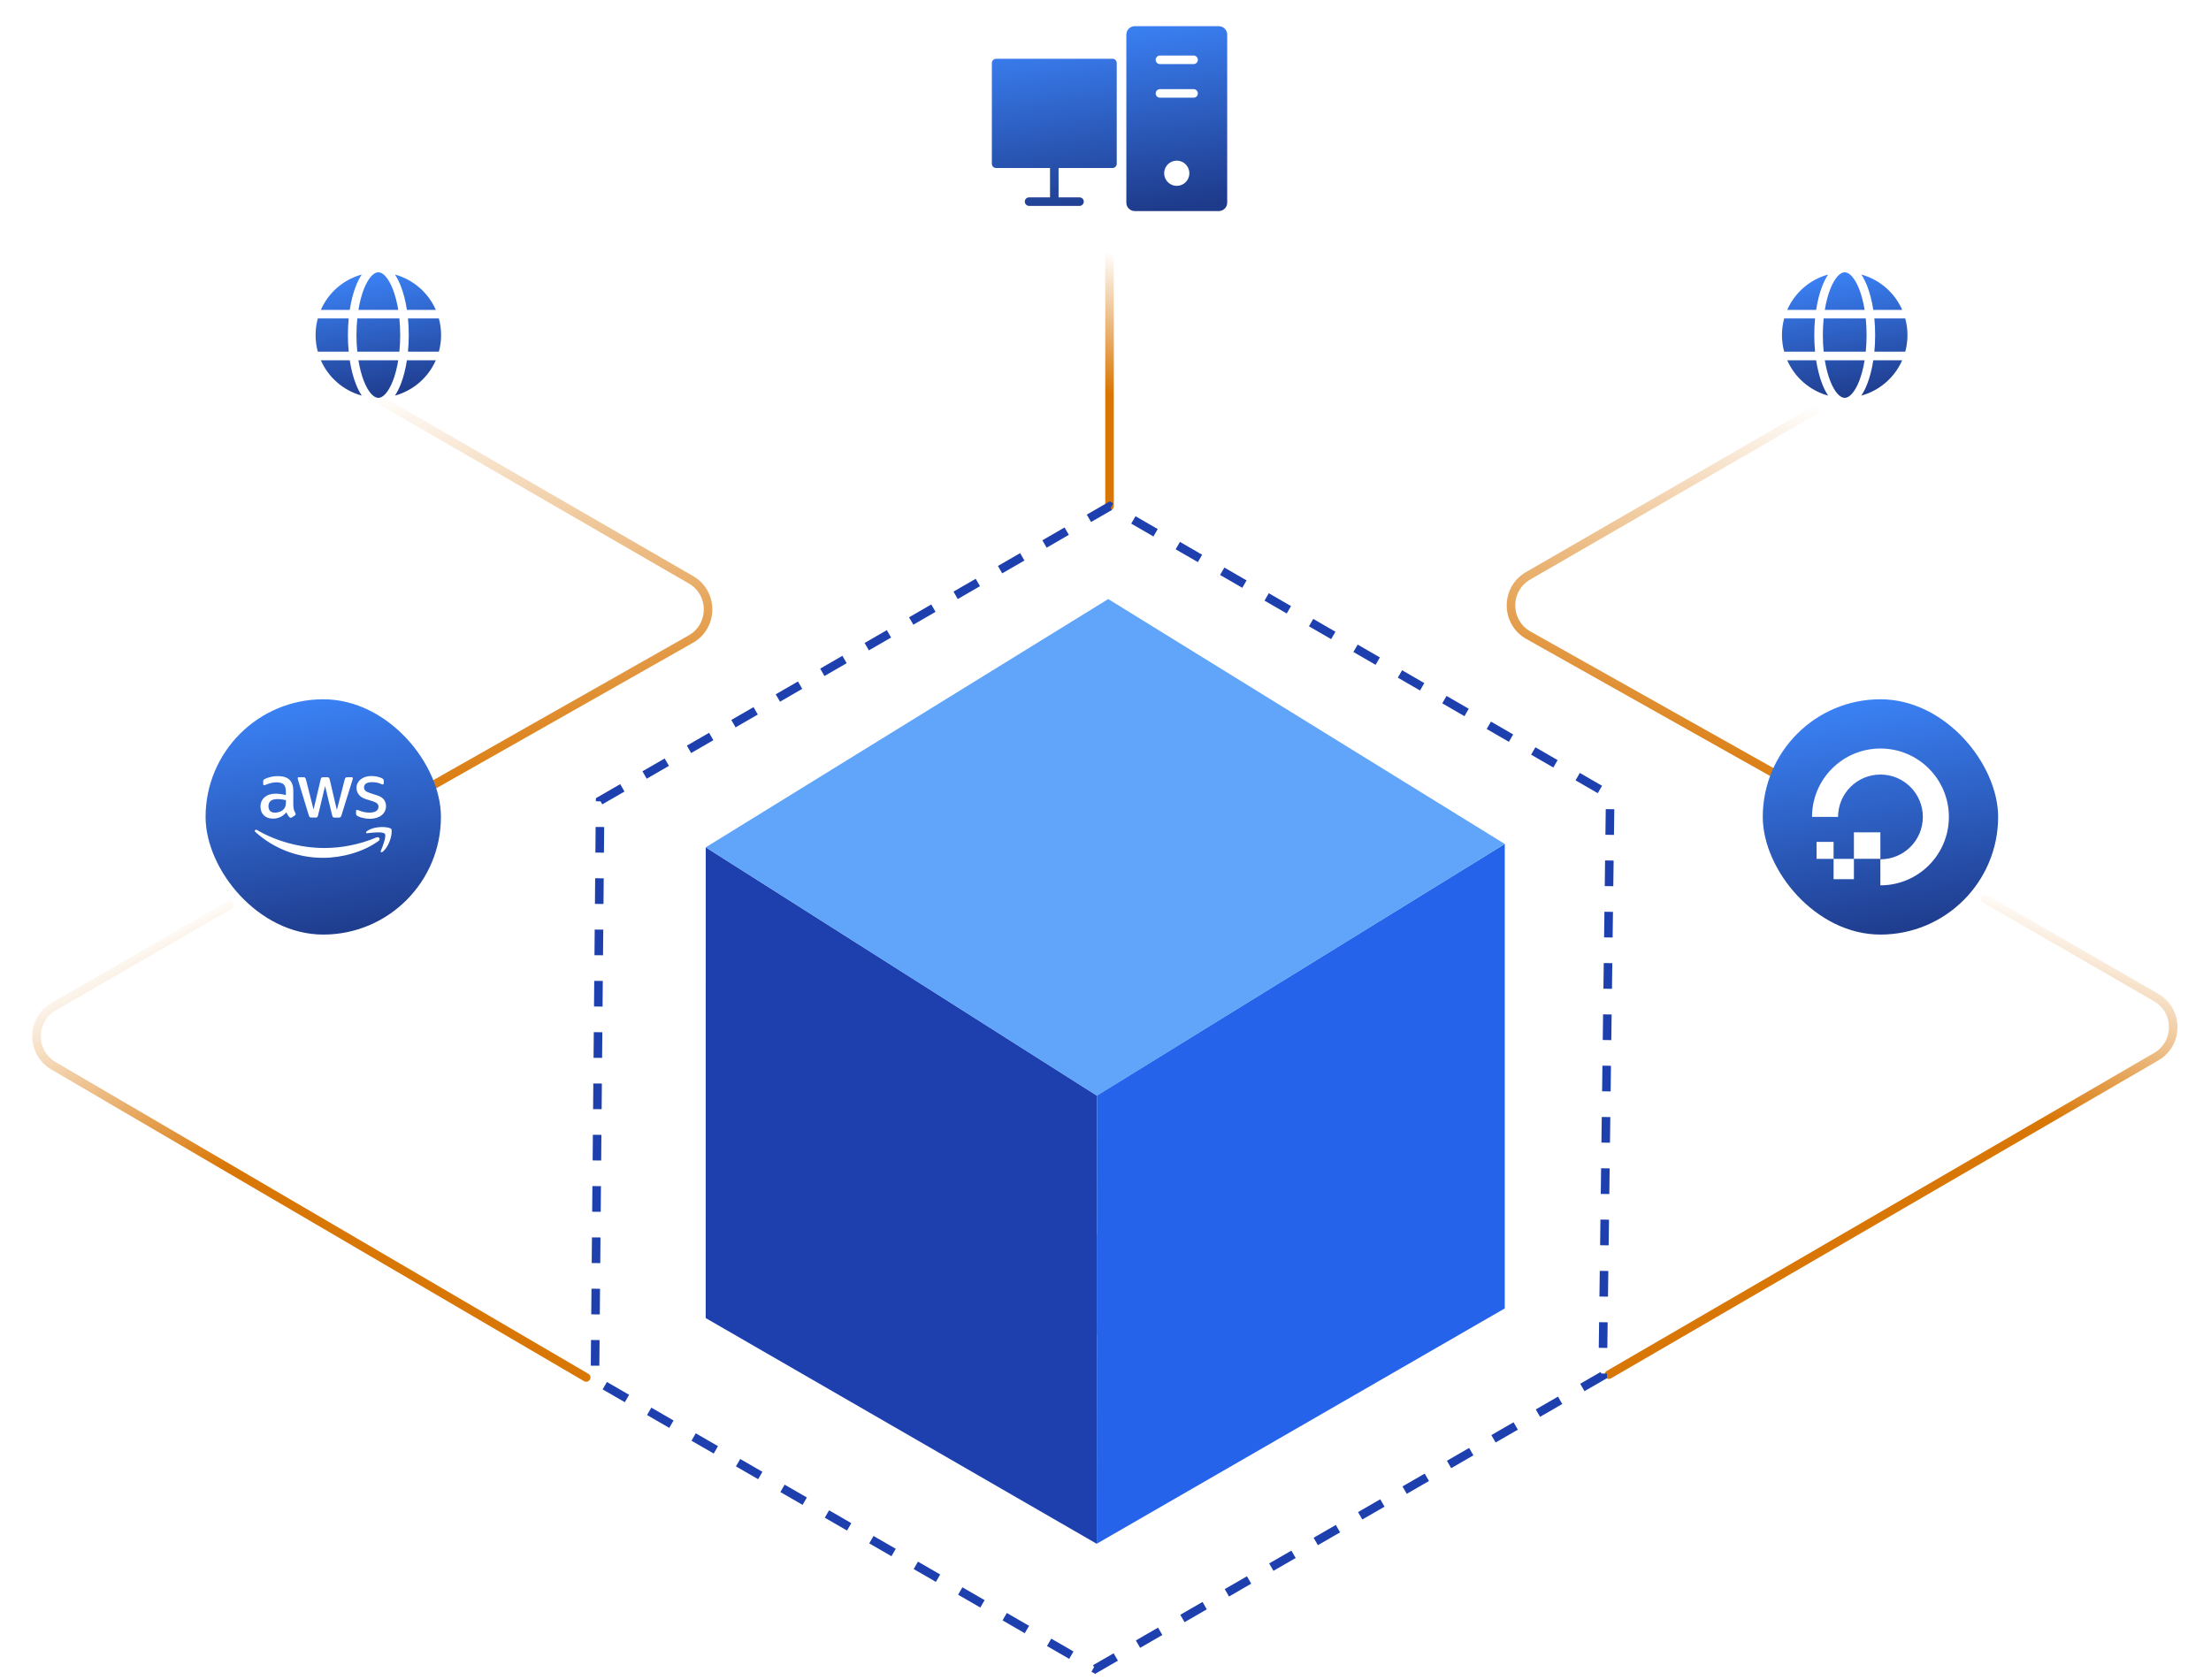 <svg width="517" height="393" viewBox="0 0 517 393" fill="none" xmlns="http://www.w3.org/2000/svg">
<path d="M86.842 92.4L161.569 135.598C166.923 138.693 166.891 146.434 161.511 149.483L88.168 191.061" stroke="url(#paint0_linear_3947_18732)" stroke-width="2" stroke-linecap="round"/>
<path d="M427.238 94.288L357.319 134.673C351.951 137.773 351.996 145.536 357.4 148.574L420.414 183.998" stroke="url(#paint1_linear_3947_18732)" stroke-width="2" stroke-linecap="round"/>
<g filter="url(#filter0_f_3947_18732)">
<ellipse cx="15.885" cy="11.121" rx="15.885" ry="11.121" transform="matrix(0.866 0.5 -0.5 0.866 245.925 282.267)" fill="#1D4ED8" fill-opacity="0.5"/>
</g>
<rect x="48.073" y="163.547" width="55.032" height="55.032" rx="27.516" fill="url(#paint2_linear_3947_18732)"/>
<path fill-rule="evenodd" clip-rule="evenodd" d="M68.607 188.445C68.607 188.839 68.65 189.158 68.725 189.392C68.81 189.626 68.916 189.882 69.065 190.158C69.118 190.244 69.139 190.329 69.139 190.403C69.139 190.51 69.076 190.616 68.937 190.722L68.267 191.169C68.171 191.233 68.075 191.265 67.99 191.265C67.884 191.265 67.777 191.212 67.671 191.116C67.522 190.957 67.394 190.786 67.288 190.616C67.181 190.435 67.075 190.233 66.958 189.988C66.128 190.967 65.085 191.457 63.829 191.457C62.935 191.457 62.222 191.201 61.7 190.691C61.179 190.18 60.913 189.499 60.913 188.647C60.913 187.742 61.232 187.008 61.881 186.455C62.53 185.901 63.392 185.625 64.489 185.625C64.85 185.625 65.223 185.656 65.617 185.71C66.01 185.763 66.415 185.848 66.841 185.944V185.167C66.841 184.358 66.67 183.794 66.341 183.464C66 183.134 65.425 182.974 64.606 182.974C64.233 182.974 63.85 183.017 63.456 183.113C63.062 183.209 62.679 183.326 62.307 183.475C62.136 183.549 62.009 183.592 61.934 183.613C61.86 183.634 61.807 183.645 61.764 183.645C61.615 183.645 61.541 183.539 61.541 183.315V182.794C61.541 182.623 61.562 182.496 61.615 182.421C61.668 182.347 61.764 182.272 61.913 182.198C62.285 182.006 62.733 181.846 63.254 181.719C63.776 181.58 64.329 181.516 64.914 181.516C66.181 181.516 67.107 181.804 67.703 182.378C68.288 182.953 68.586 183.826 68.586 184.997V188.445H68.607ZM64.286 190.063C64.638 190.063 64.999 189.999 65.383 189.871C65.766 189.743 66.106 189.509 66.394 189.19C66.564 188.988 66.692 188.764 66.755 188.509C66.819 188.253 66.862 187.945 66.862 187.583V187.136C66.553 187.061 66.223 186.997 65.883 186.955C65.542 186.912 65.212 186.891 64.882 186.891C64.169 186.891 63.648 187.029 63.297 187.317C62.945 187.604 62.775 188.009 62.775 188.541C62.775 189.041 62.903 189.413 63.169 189.669C63.424 189.935 63.797 190.063 64.286 190.063ZM72.833 191.212C72.641 191.212 72.513 191.18 72.428 191.106C72.343 191.042 72.269 190.893 72.205 190.691L69.704 182.464C69.64 182.251 69.608 182.112 69.608 182.038C69.608 181.868 69.693 181.772 69.863 181.772H70.906C71.109 181.772 71.247 181.804 71.321 181.878C71.406 181.942 71.47 182.091 71.534 182.293L73.322 189.339L74.983 182.293C75.036 182.08 75.1 181.942 75.185 181.878C75.27 181.814 75.419 181.772 75.61 181.772H76.462C76.664 181.772 76.802 181.804 76.888 181.878C76.973 181.942 77.047 182.091 77.09 182.293L78.771 189.424L80.612 182.293C80.676 182.08 80.751 181.942 80.825 181.878C80.91 181.814 81.049 181.772 81.24 181.772H82.23C82.4 181.772 82.496 181.857 82.496 182.038C82.496 182.083 82.489 182.129 82.48 182.181L82.475 182.208C82.464 182.272 82.443 182.357 82.4 182.474L79.836 190.701C79.772 190.914 79.697 191.052 79.612 191.116C79.527 191.18 79.389 191.223 79.208 191.223H78.292C78.09 191.223 77.952 191.191 77.867 191.116C77.781 191.042 77.707 190.903 77.665 190.691L76.015 183.826L74.376 190.68C74.323 190.893 74.259 191.031 74.174 191.106C74.088 191.18 73.939 191.212 73.748 191.212H72.833ZM86.509 191.499C85.955 191.499 85.402 191.436 84.87 191.308C84.338 191.18 83.922 191.042 83.646 190.882C83.475 190.786 83.358 190.68 83.316 190.584C83.273 190.488 83.252 190.382 83.252 190.286V189.743C83.252 189.52 83.337 189.413 83.497 189.413C83.561 189.413 83.624 189.424 83.688 189.445C83.73 189.459 83.784 189.482 83.846 189.507L83.846 189.508C83.88 189.522 83.917 189.537 83.954 189.552C84.316 189.711 84.71 189.839 85.125 189.924C85.551 190.009 85.966 190.052 86.392 190.052C87.062 190.052 87.584 189.935 87.945 189.701C88.307 189.467 88.499 189.126 88.499 188.69C88.499 188.392 88.403 188.147 88.212 187.945C88.02 187.742 87.658 187.562 87.137 187.391L85.593 186.912C84.817 186.668 84.242 186.306 83.891 185.827C83.539 185.358 83.358 184.837 83.358 184.284C83.358 183.837 83.454 183.443 83.646 183.102C83.837 182.762 84.093 182.464 84.412 182.229C84.731 181.985 85.093 181.804 85.519 181.676C85.945 181.548 86.392 181.495 86.86 181.495C87.094 181.495 87.339 181.506 87.573 181.538C87.818 181.57 88.041 181.612 88.265 181.655C88.478 181.708 88.68 181.761 88.871 181.825C89.063 181.889 89.212 181.953 89.318 182.017C89.467 182.102 89.574 182.187 89.638 182.283C89.701 182.368 89.734 182.485 89.734 182.634V183.134C89.734 183.358 89.648 183.475 89.489 183.475C89.403 183.475 89.265 183.432 89.084 183.347C88.478 183.07 87.796 182.932 87.041 182.932C86.434 182.932 85.955 183.028 85.625 183.23C85.295 183.432 85.125 183.741 85.125 184.177C85.125 184.475 85.231 184.731 85.444 184.933C85.657 185.135 86.051 185.337 86.615 185.518L88.126 185.997C88.893 186.242 89.446 186.582 89.776 187.019C90.106 187.455 90.266 187.955 90.266 188.509C90.266 188.966 90.17 189.381 89.989 189.743C89.797 190.105 89.542 190.424 89.212 190.68C88.882 190.946 88.488 191.138 88.031 191.276C87.552 191.425 87.052 191.499 86.509 191.499ZM88.52 196.672C85.019 199.258 79.931 200.631 75.557 200.631C69.427 200.631 63.903 198.364 59.731 194.596C59.401 194.298 59.699 193.894 60.093 194.128C64.606 196.746 70.172 198.332 75.93 198.332C79.814 198.332 84.082 197.523 88.009 195.863C88.595 195.597 89.095 196.246 88.52 196.672ZM85.881 194.873C87.019 194.735 89.531 194.437 89.978 195.011C90.425 195.575 89.478 197.949 89.052 199.002C88.924 199.322 89.201 199.449 89.489 199.205C91.362 197.63 91.851 194.341 91.468 193.862C91.085 193.394 87.796 192.989 85.795 194.394C85.487 194.618 85.54 194.916 85.881 194.873Z" fill="white"/>
<path fill-rule="evenodd" clip-rule="evenodd" d="M426.696 72.474C426.996 70.639 427.43 69 427.96 67.639C428.487 66.288 429.089 65.263 429.707 64.593C430.257 63.996 430.76 63.74 431.196 63.691C431.248 63.691 431.3 63.691 431.352 63.691C431.404 63.691 431.456 63.691 431.508 63.691C431.944 63.74 432.446 63.996 432.997 64.593C433.615 65.263 434.217 66.288 434.744 67.639C435.274 69 435.708 70.639 436.008 72.474H426.696ZM424.671 72.474H417.907C419.67 68.458 423.18 65.382 427.475 64.208C426.953 64.979 426.493 65.896 426.097 66.913C425.478 68.499 424.991 70.388 424.671 72.474ZM435.229 64.208C435.751 64.979 436.211 65.896 436.607 66.913C437.226 68.499 437.712 70.388 438.032 72.474H444.796C443.034 68.458 439.524 65.382 435.229 64.208ZM436.272 74.474H426.432C426.305 75.712 426.237 77.016 426.237 78.366C426.237 79.715 426.305 81.019 426.432 82.257H436.272C436.398 81.019 436.467 79.715 436.467 78.366C436.467 77.016 436.398 75.712 436.272 74.474ZM438.282 82.257C438.403 81.007 438.467 79.704 438.467 78.366C438.467 77.028 438.403 75.724 438.282 74.474H445.505C445.845 75.713 446.027 77.018 446.027 78.366C446.027 79.713 445.845 81.018 445.505 82.257H438.282ZM436.008 84.257H426.696C426.996 86.092 427.43 87.732 427.96 89.092C428.487 90.443 429.089 91.468 429.707 92.138C430.258 92.736 430.76 92.992 431.196 93.04C431.248 93.041 431.3 93.041 431.352 93.041C431.404 93.041 431.456 93.041 431.507 93.04C431.944 92.992 432.446 92.736 432.997 92.138C433.615 91.468 434.217 90.443 434.744 89.092C435.274 87.732 435.708 86.092 436.008 84.257ZM435.229 92.523C435.751 91.752 436.211 90.836 436.607 89.819C437.226 88.233 437.712 86.344 438.032 84.257H444.796C443.034 88.274 439.524 91.35 435.229 92.523ZM427.475 92.523C426.953 91.752 426.493 90.836 426.097 89.819C425.478 88.233 424.991 86.344 424.671 84.257H417.907C419.67 88.274 423.18 91.35 427.475 92.523ZM424.422 82.257H417.198C416.858 81.018 416.677 79.713 416.677 78.366C416.677 77.018 416.858 75.713 417.198 74.474H424.422C424.301 75.724 424.237 77.028 424.237 78.366C424.237 79.704 424.301 81.007 424.422 82.257Z" fill="url(#paint3_linear_3947_18732)"/>
<path fill-rule="evenodd" clip-rule="evenodd" d="M83.811 72.474C84.111 70.639 84.544 69 85.075 67.639C85.601 66.288 86.204 65.263 86.822 64.593C87.372 63.996 87.874 63.74 88.311 63.691C88.363 63.691 88.415 63.691 88.467 63.691C88.519 63.691 88.571 63.691 88.623 63.691C89.059 63.74 89.561 63.996 90.112 64.593C90.729 65.263 91.332 66.288 91.859 67.639C92.389 69 92.823 70.639 93.122 72.474H83.811ZM81.786 72.474H75.022C76.785 68.458 80.294 65.382 84.589 64.208C84.068 64.979 83.608 65.896 83.211 66.913C82.593 68.499 82.106 70.388 81.786 72.474ZM92.344 64.208C92.865 64.979 93.325 65.896 93.722 66.913C94.34 68.499 94.827 70.388 95.147 72.474H101.911C100.149 68.458 96.639 65.382 92.344 64.208ZM93.386 74.474H83.547C83.42 75.712 83.352 77.016 83.352 78.366C83.352 79.715 83.42 81.019 83.547 82.257H93.386C93.513 81.019 93.581 79.715 93.581 78.366C93.581 77.016 93.513 75.712 93.386 74.474ZM95.396 82.257C95.517 81.007 95.581 79.704 95.581 78.366C95.581 77.028 95.517 75.724 95.396 74.474H102.62C102.96 75.713 103.142 77.018 103.142 78.366C103.142 79.713 102.96 81.018 102.62 82.257H95.396ZM93.122 84.257H83.811C84.111 86.092 84.544 87.732 85.075 89.092C85.601 90.443 86.204 91.468 86.822 92.138C87.372 92.736 87.875 92.992 88.311 93.04C88.363 93.041 88.415 93.041 88.467 93.041C88.519 93.041 88.57 93.041 88.622 93.04C89.058 92.992 89.561 92.736 90.112 92.138C90.729 91.468 91.332 90.443 91.859 89.092C92.389 87.732 92.823 86.092 93.122 84.257ZM92.344 92.523C92.865 91.752 93.325 90.836 93.722 89.819C94.34 88.233 94.827 86.344 95.147 84.257H101.911C100.149 88.274 96.639 91.35 92.344 92.523ZM84.589 92.523C84.068 91.752 83.608 90.836 83.211 89.819C82.593 88.233 82.106 86.344 81.786 84.257H75.022C76.785 88.274 80.294 91.35 84.589 92.523ZM81.537 82.257H74.313C73.973 81.018 73.791 79.713 73.791 78.366C73.791 77.018 73.973 75.713 74.313 74.474H81.537C81.416 75.724 81.352 77.028 81.352 78.366C81.352 79.704 81.416 81.007 81.537 82.257Z" fill="url(#paint4_linear_3947_18732)"/>
<path fill-rule="evenodd" clip-rule="evenodd" d="M284.992 6.126H265.338C264.253 6.126 263.373 7.006 263.373 8.091V47.4C263.373 48.485 264.253 49.365 265.338 49.365H284.992C286.078 49.365 286.958 48.485 286.958 47.4V8.091C286.958 7.006 286.078 6.126 284.992 6.126ZM270.235 13.988C270.235 13.435 270.682 12.988 271.235 12.988H279.096C279.648 12.988 280.096 13.435 280.096 13.988C280.096 14.54 279.648 14.988 279.096 14.988H271.235C270.682 14.988 270.235 14.54 270.235 13.988ZM271.235 20.849C270.682 20.849 270.235 21.297 270.235 21.849C270.235 22.401 270.682 22.849 271.235 22.849H279.096C279.648 22.849 280.096 22.401 280.096 21.849C280.096 21.297 279.648 20.849 279.096 20.849H271.235ZM275.165 43.469C276.793 43.469 278.113 42.149 278.113 40.521C278.113 38.893 276.793 37.573 275.165 37.573C273.536 37.573 272.216 38.893 272.216 40.521C272.216 42.149 273.536 43.469 275.165 43.469ZM260.129 13.745H232.926C232.373 13.745 231.926 14.192 231.926 14.745V38.295C231.926 38.847 232.373 39.295 232.926 39.295H245.527V39.295V46.157H240.631C240.079 46.157 239.631 46.604 239.631 47.157C239.631 47.709 240.079 48.157 240.631 48.157H246.505L246.527 48.157L246.549 48.157H252.423C252.976 48.157 253.423 47.709 253.423 47.157C253.423 46.604 252.976 46.157 252.423 46.157H247.527V39.295V39.295H260.129C260.681 39.295 261.129 38.847 261.129 38.295V14.745C261.129 14.192 260.681 13.745 260.129 13.745Z" fill="url(#paint5_linear_3947_18732)"/>
<rect x="412.192" y="163.547" width="55.032" height="55.032" rx="27.516" fill="url(#paint6_linear_3947_18732)"/>
<path fill-rule="evenodd" clip-rule="evenodd" d="M439.708 207.063C448.545 207.063 455.708 199.9 455.708 191.063C455.708 182.226 448.545 175.063 439.708 175.063C430.875 175.063 423.713 182.222 423.708 191.055H429.796C429.801 185.584 434.237 181.151 439.708 181.151C445.183 181.151 449.621 185.589 449.621 191.063C449.621 196.537 445.183 200.975 439.708 200.975L439.689 200.975V207.063L439.708 207.063ZM439.689 194.668H433.502V200.856H439.689V194.668ZM433.502 200.876H428.747V196.9H424.772V200.876H428.747V205.63H433.502V200.876Z" fill="white"/>
<path d="M376.203 321.505L504.185 247.141C509.501 244.052 509.49 236.369 504.165 233.295L464.204 210.228" stroke="url(#paint7_linear_3947_18732)" stroke-width="2" stroke-linecap="round"/>
<path d="M137.07 322.163L12.504 249.269C7.207 246.169 7.229 238.506 12.544 235.437L53.607 211.724" stroke="url(#paint8_linear_3947_18732)" stroke-width="2" stroke-linecap="round"/>
<path d="M259.44 118.411L259.44 58.931" stroke="url(#paint9_linear_3947_18732)" stroke-width="2" stroke-linecap="round"/>
<path d="M140.331 187.262L259.496 118.411L376.514 186.035L374.758 321.755L256.074 390.326L139.115 322.757L140.331 187.262Z" stroke="#1E40AF" stroke-width="2" stroke-dasharray="6 6"/>
<path d="M165.024 198.169L165.013 308.274L256.449 361.061L256.471 256.223L165.024 198.169Z" fill="#1E40AF"/>
<path d="M256.483 256.215L351.861 197.38L351.858 306.015L256.447 361.051L256.483 256.215Z" fill="#2563EB"/>
<path d="M165.023 198.174L259.138 140.107L351.858 197.388L256.483 256.272L165.023 198.174Z" fill="#60A5FA"/>
<defs>
<filter id="filter0_f_3947_18732" x="159.285" y="207.359" width="189.674" height="184.979" filterUnits="userSpaceOnUse" color-interpolation-filters="sRGB">
<feFlood flood-opacity="0" result="BackgroundImageFix"/>
<feBlend mode="normal" in="SourceGraphic" in2="BackgroundImageFix" result="shape"/>
<feGaussianBlur stdDeviation="40" result="effect1_foregroundBlur_3947_18732"/>
</filter>
<linearGradient id="paint0_linear_3947_18732" x1="69.002" y1="95.512" x2="87.828" y2="191.062" gradientUnits="userSpaceOnUse">
<stop stop-color="#D97706" stop-opacity="0"/>
<stop offset="1" stop-color="#D97706"/>
</linearGradient>
<linearGradient id="paint1_linear_3947_18732" x1="451.317" y1="101.063" x2="430.624" y2="190.184" gradientUnits="userSpaceOnUse">
<stop stop-color="#D97706" stop-opacity="0"/>
<stop offset="1" stop-color="#D97706"/>
</linearGradient>
<linearGradient id="paint2_linear_3947_18732" x1="71.152" y1="163.503" x2="80.997" y2="219.639" gradientUnits="userSpaceOnUse">
<stop stop-color="#3B82F6"/>
<stop offset="1" stop-color="#1E3A8A"/>
</linearGradient>
<linearGradient id="paint3_linear_3947_18732" x1="428.986" y1="63.667" x2="434.236" y2="93.606" gradientUnits="userSpaceOnUse">
<stop stop-color="#3B82F6"/>
<stop offset="1" stop-color="#1E3A8A"/>
</linearGradient>
<linearGradient id="paint4_linear_3947_18732" x1="86.1" y1="63.667" x2="91.351" y2="93.606" gradientUnits="userSpaceOnUse">
<stop stop-color="#3B82F6"/>
<stop offset="1" stop-color="#1E3A8A"/>
</linearGradient>
<linearGradient id="paint5_linear_3947_18732" x1="255.005" y1="6.091" x2="261.152" y2="50.708" gradientUnits="userSpaceOnUse">
<stop stop-color="#3B82F6"/>
<stop offset="1" stop-color="#1E3A8A"/>
</linearGradient>
<linearGradient id="paint6_linear_3947_18732" x1="435.271" y1="163.503" x2="445.116" y2="219.639" gradientUnits="userSpaceOnUse">
<stop stop-color="#3B82F6"/>
<stop offset="1" stop-color="#1E3A8A"/>
</linearGradient>
<linearGradient id="paint7_linear_3947_18732" x1="435.277" y1="197.748" x2="389.596" y2="326.266" gradientUnits="userSpaceOnUse">
<stop stop-color="#D97706" stop-opacity="0"/>
<stop offset="0.335" stop-color="#D97706"/>
</linearGradient>
<linearGradient id="paint8_linear_3947_18732" x1="61.732" y1="203.793" x2="124.057" y2="328.657" gradientUnits="userSpaceOnUse">
<stop offset="0.006" stop-color="#D97706" stop-opacity="0"/>
<stop offset="0.414" stop-color="#D97706"/>
</linearGradient>
<linearGradient id="paint9_linear_3947_18732" x1="259.44" y1="58.931" x2="245.901" y2="99.617" gradientUnits="userSpaceOnUse">
<stop stop-color="#D97706" stop-opacity="0"/>
<stop offset="0.728" stop-color="#D97706"/>
</linearGradient>
</defs>
</svg>

